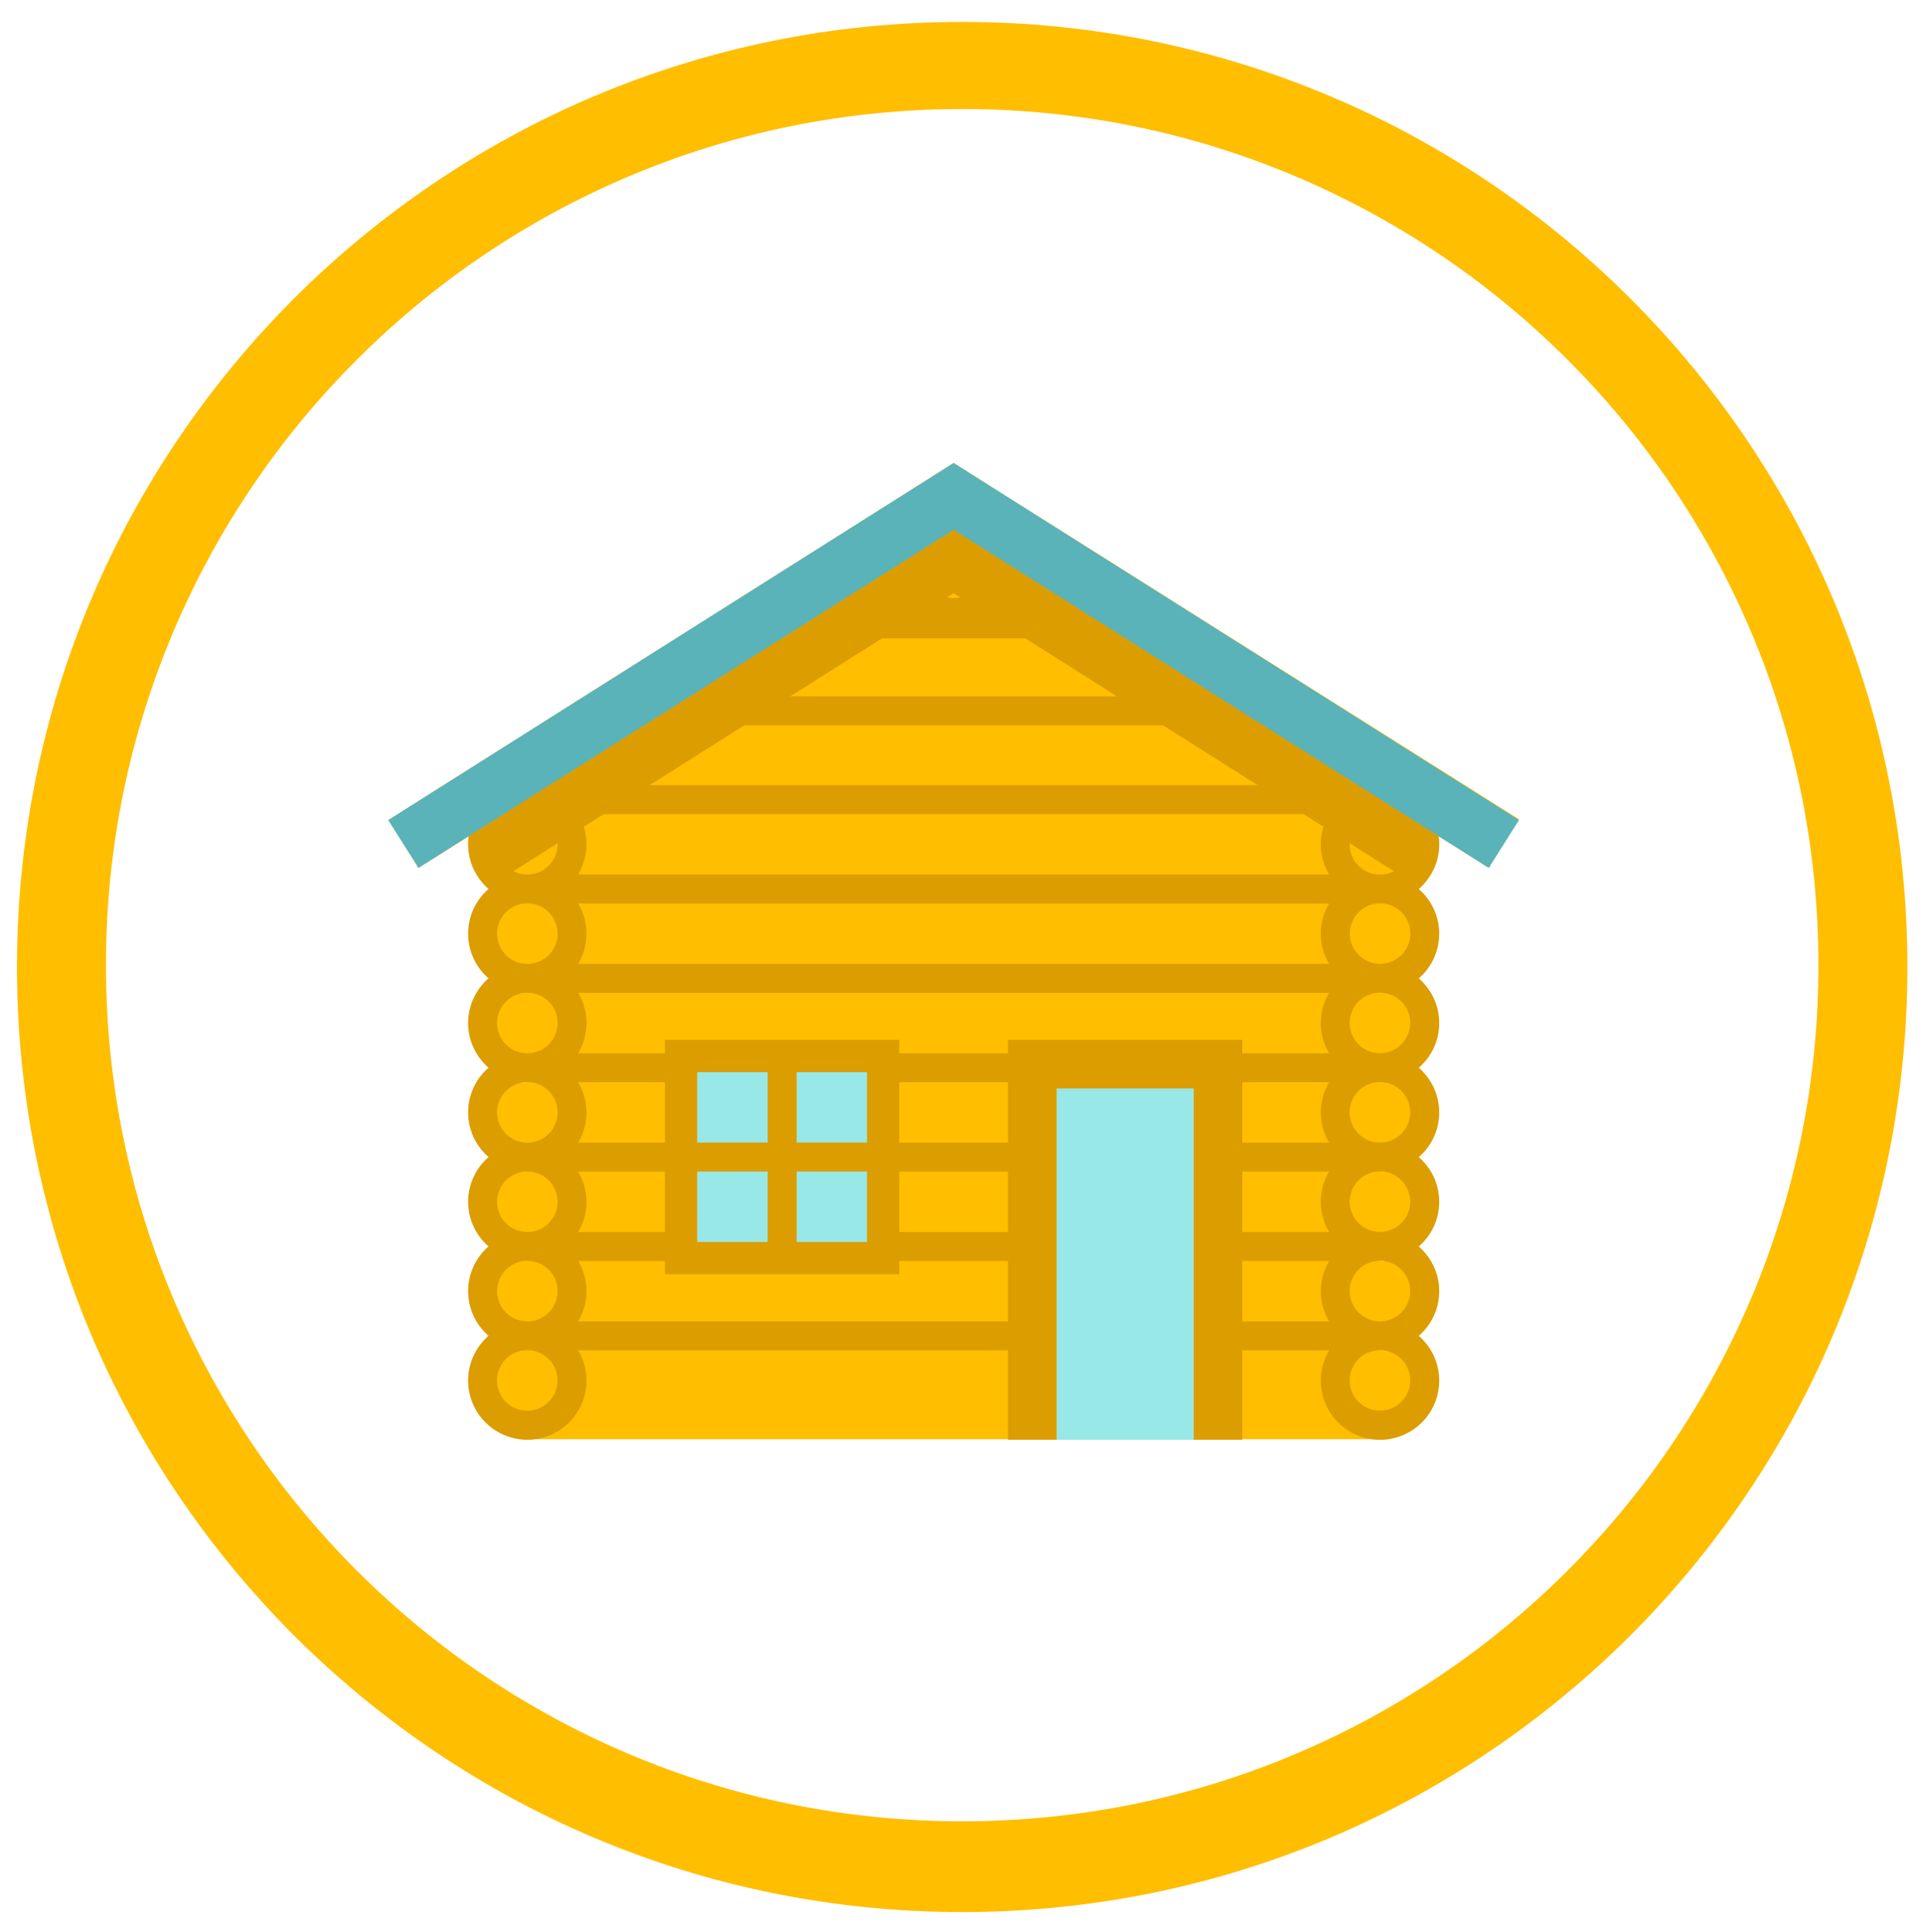 <svg id="Calque_1" data-name="Calque 1" xmlns="http://www.w3.org/2000/svg" viewBox="0 0 1080 1085"><defs><style>.cls-1{fill:#ffbe00;}.cls-2{fill:#dc9d00;}.cls-3{fill:#98e8e7;}.cls-4{fill:#5ab3b9;}</style></defs><path class="cls-1" d="M544.07,265.41l-8.48-5.36-8.48,5.36-309,195.22L234.11,486l.91,1.42,40.42-25.53c-2.78,7.5-4.41,15.2-4.41,20.47a25.11,25.11,0,0,0,25.1,25.1,25.1,25.1,0,0,0,0,50.2,25.1,25.1,0,0,0,0,50.2,25.1,25.1,0,1,0,0,50.2,25.1,25.1,0,1,0,0,50.19,25.1,25.1,0,0,0,0,50.2,25.1,25.1,0,0,0,0,50.2,25.6,25.6,0,0,0,3.42-.26H771.61a26,26,0,0,0,3.44.26,25.1,25.1,0,0,0,0-50.2c-.23,0-.45,0-.68,0v-.07c.23,0,.45,0,.68,0a25.1,25.1,0,0,0,0-50.2c-.23,0-.45,0-.68,0v-.06l.68,0a25.1,25.1,0,0,0,0-50.19c-.23,0-.45,0-.68,0v-.07c.23,0,.45,0,.68,0a25.1,25.1,0,0,0,0-50.2c-.23,0-.45,0-.68,0v-.07c.23,0,.45,0,.68,0a25.1,25.1,0,0,0,0-50.2c-.23,0-.45,0-.68,0v-.07c.23,0,.45,0,.68,0a25.1,25.1,0,0,0,0-50.2c-.23,0-.45,0-.68,0v-.06l.68,0a25.1,25.1,0,0,0,25.09-25.1c0-4.27-1.07-11.53-2.95-19.55l38.95,24.62.91-1.44,16.05-25.4Z"/><path class="cls-2" d="M836.14,487.46l-38.95-24.61c1.88,8,3,15.28,3,19.55a24.86,24.86,0,0,1-4.85,14.82L535.59,333.15,275.87,497.2A24.88,24.88,0,0,1,271,482.4c0-5.27,1.63-13,4.41-20.47L235,487.46l-.91-1.42L527.11,301l8.48-5.36,8.48,5.36L837.05,486Z"/><polyline class="cls-2" points="566.11 808.69 566.11 758.49 566.11 708.29 566.11 658.1 566.11 607.9 566.11 584.1 697.71 584.1 697.71 607.9 697.71 658.1 697.71 708.29 697.71 758.49 697.71 808.69"/><polyline class="cls-3" points="593.4 808.69 593.4 758.49 593.4 708.29 593.4 658.1 593.4 611.4 670.41 611.4 670.41 658.1 670.41 708.29 670.41 758.49 670.41 808.69"/><rect class="cls-2" x="373.46" y="584.1" width="131.6" height="131.6"/><rect class="cls-3" x="391.57" y="602.21" width="95.38" height="95.38"/><rect class="cls-2" x="431.12" y="601.94" width="16.28" height="95.92"/><rect class="cls-2" x="389.05" y="641.76" width="100.41" height="16.28"/><path class="cls-2" d="M808.28,524.46a33.16,33.16,0,0,0-11.48-25.1A33.21,33.21,0,0,0,783.18,442v-1H288v1a33.21,33.21,0,0,0-13.61,57.32,33.18,33.18,0,0,0,0,50.2,33.18,33.18,0,0,0,0,50.2,33.17,33.17,0,0,0,0,50.19,33.18,33.18,0,0,0,0,50.2,33.18,33.18,0,0,0,0,50.2,33.24,33.24,0,1,0,50.32,8.14H574.25V742.21H324.7a33.19,33.19,0,0,0,0-33.92h56.9V692H324.7a33.19,33.19,0,0,0,0-33.92h56.9V641.81H324.7a33.19,33.19,0,0,0,0-33.92h56.9V591.61H324.7a33.17,33.17,0,0,0,0-33.91H746.47a33.11,33.11,0,0,0,0,33.91h-56.9v16.28h56.9a33.13,33.13,0,0,0,0,33.92h-56.9v16.28h56.9a33.19,33.19,0,0,0,0,33.92h-56.9v16.28h56.91a33.16,33.16,0,0,0,0,33.92h-56.9v16.28h56.91a33.24,33.24,0,1,0,50.32-8.14,33.16,33.16,0,0,0,0-50.2,33.16,33.16,0,0,0,0-50.2,33.15,33.15,0,0,0,0-50.19,33.16,33.16,0,0,0,0-50.2A33.19,33.19,0,0,0,808.28,524.46ZM792,474.26a17,17,0,1,1-17-17A17,17,0,0,1,792,474.26ZM746.47,507.5a33.13,33.13,0,0,0,0,33.92H324.7a33.19,33.19,0,0,0,0-33.92ZM324.7,491.22a33.19,33.19,0,0,0,0-33.92H746.47a33.13,33.13,0,0,0,0,33.92Zm-45.53-17a17,17,0,1,1,16.95,17A17,17,0,0,1,279.17,474.26Zm0,50.2a17,17,0,1,1,16.95,17A17,17,0,0,1,279.17,524.46Zm0,50.2a17,17,0,1,1,16.95,17A17,17,0,0,1,279.17,574.66Zm0,50.2a17,17,0,1,1,16.95,17A17,17,0,0,1,279.17,624.86Zm0,50.2a17,17,0,1,1,16.95,17A17,17,0,0,1,279.17,675.06Zm0,50.19a17,17,0,1,1,16.95,17A17,17,0,0,1,279.17,725.25Zm16.95,67.16a17,17,0,1,1,17-17A17,17,0,0,1,296.12,792.41Zm495.88-17a17,17,0,1,1-17-17A17,17,0,0,1,792,775.45Zm0-50.2a17,17,0,1,1-17-17A17,17,0,0,1,792,725.25Zm0-50.19a17,17,0,1,1-17-17A17,17,0,0,1,792,675.06Zm0-50.2a17,17,0,1,1-17-17A17,17,0,0,1,792,624.86Zm0-50.2a17,17,0,1,1-17-17A17,17,0,0,1,792,574.66Zm-33.92-50.2a17,17,0,1,1,17,17A17,17,0,0,1,758.08,524.46Z"/><rect class="cls-2" x="353.61" y="391.14" width="363.96" height="16.28"/><path class="cls-2" d="M640.24,342.29h-81.1a33.24,33.24,0,1,0-47.11,0h-81.1v16.28H640.24V342.29ZM535.58,301.91a17,17,0,1,1-17,17A17,17,0,0,1,535.58,301.91Z"/><rect class="cls-2" x="496.91" y="591.62" width="77.33" height="16.28"/><rect class="cls-2" x="496.91" y="641.82" width="77.33" height="16.28"/><rect class="cls-2" x="496.91" y="692.01" width="77.33" height="16.28"/><polygon class="cls-4" points="836.14 487.46 535.58 297.6 235.02 487.46 218.07 460.62 527.11 265.41 535.58 260.05 544.06 265.41 853.1 460.62 836.14 487.46"/><path class="cls-1" d="M540.39,12.3C247.2,12.3,9.53,250,9.53,543.15S247.2,1074,540.39,1074s530.85-237.67,530.85-530.85S833.57,12.3,540.39,12.3Zm0,1010.71C274.8,1023,59.51,807.71,59.51,542.13S274.8,61.25,540.39,61.25s480.87,215.3,480.87,480.88S806,1023,540.39,1023Z"/></svg>